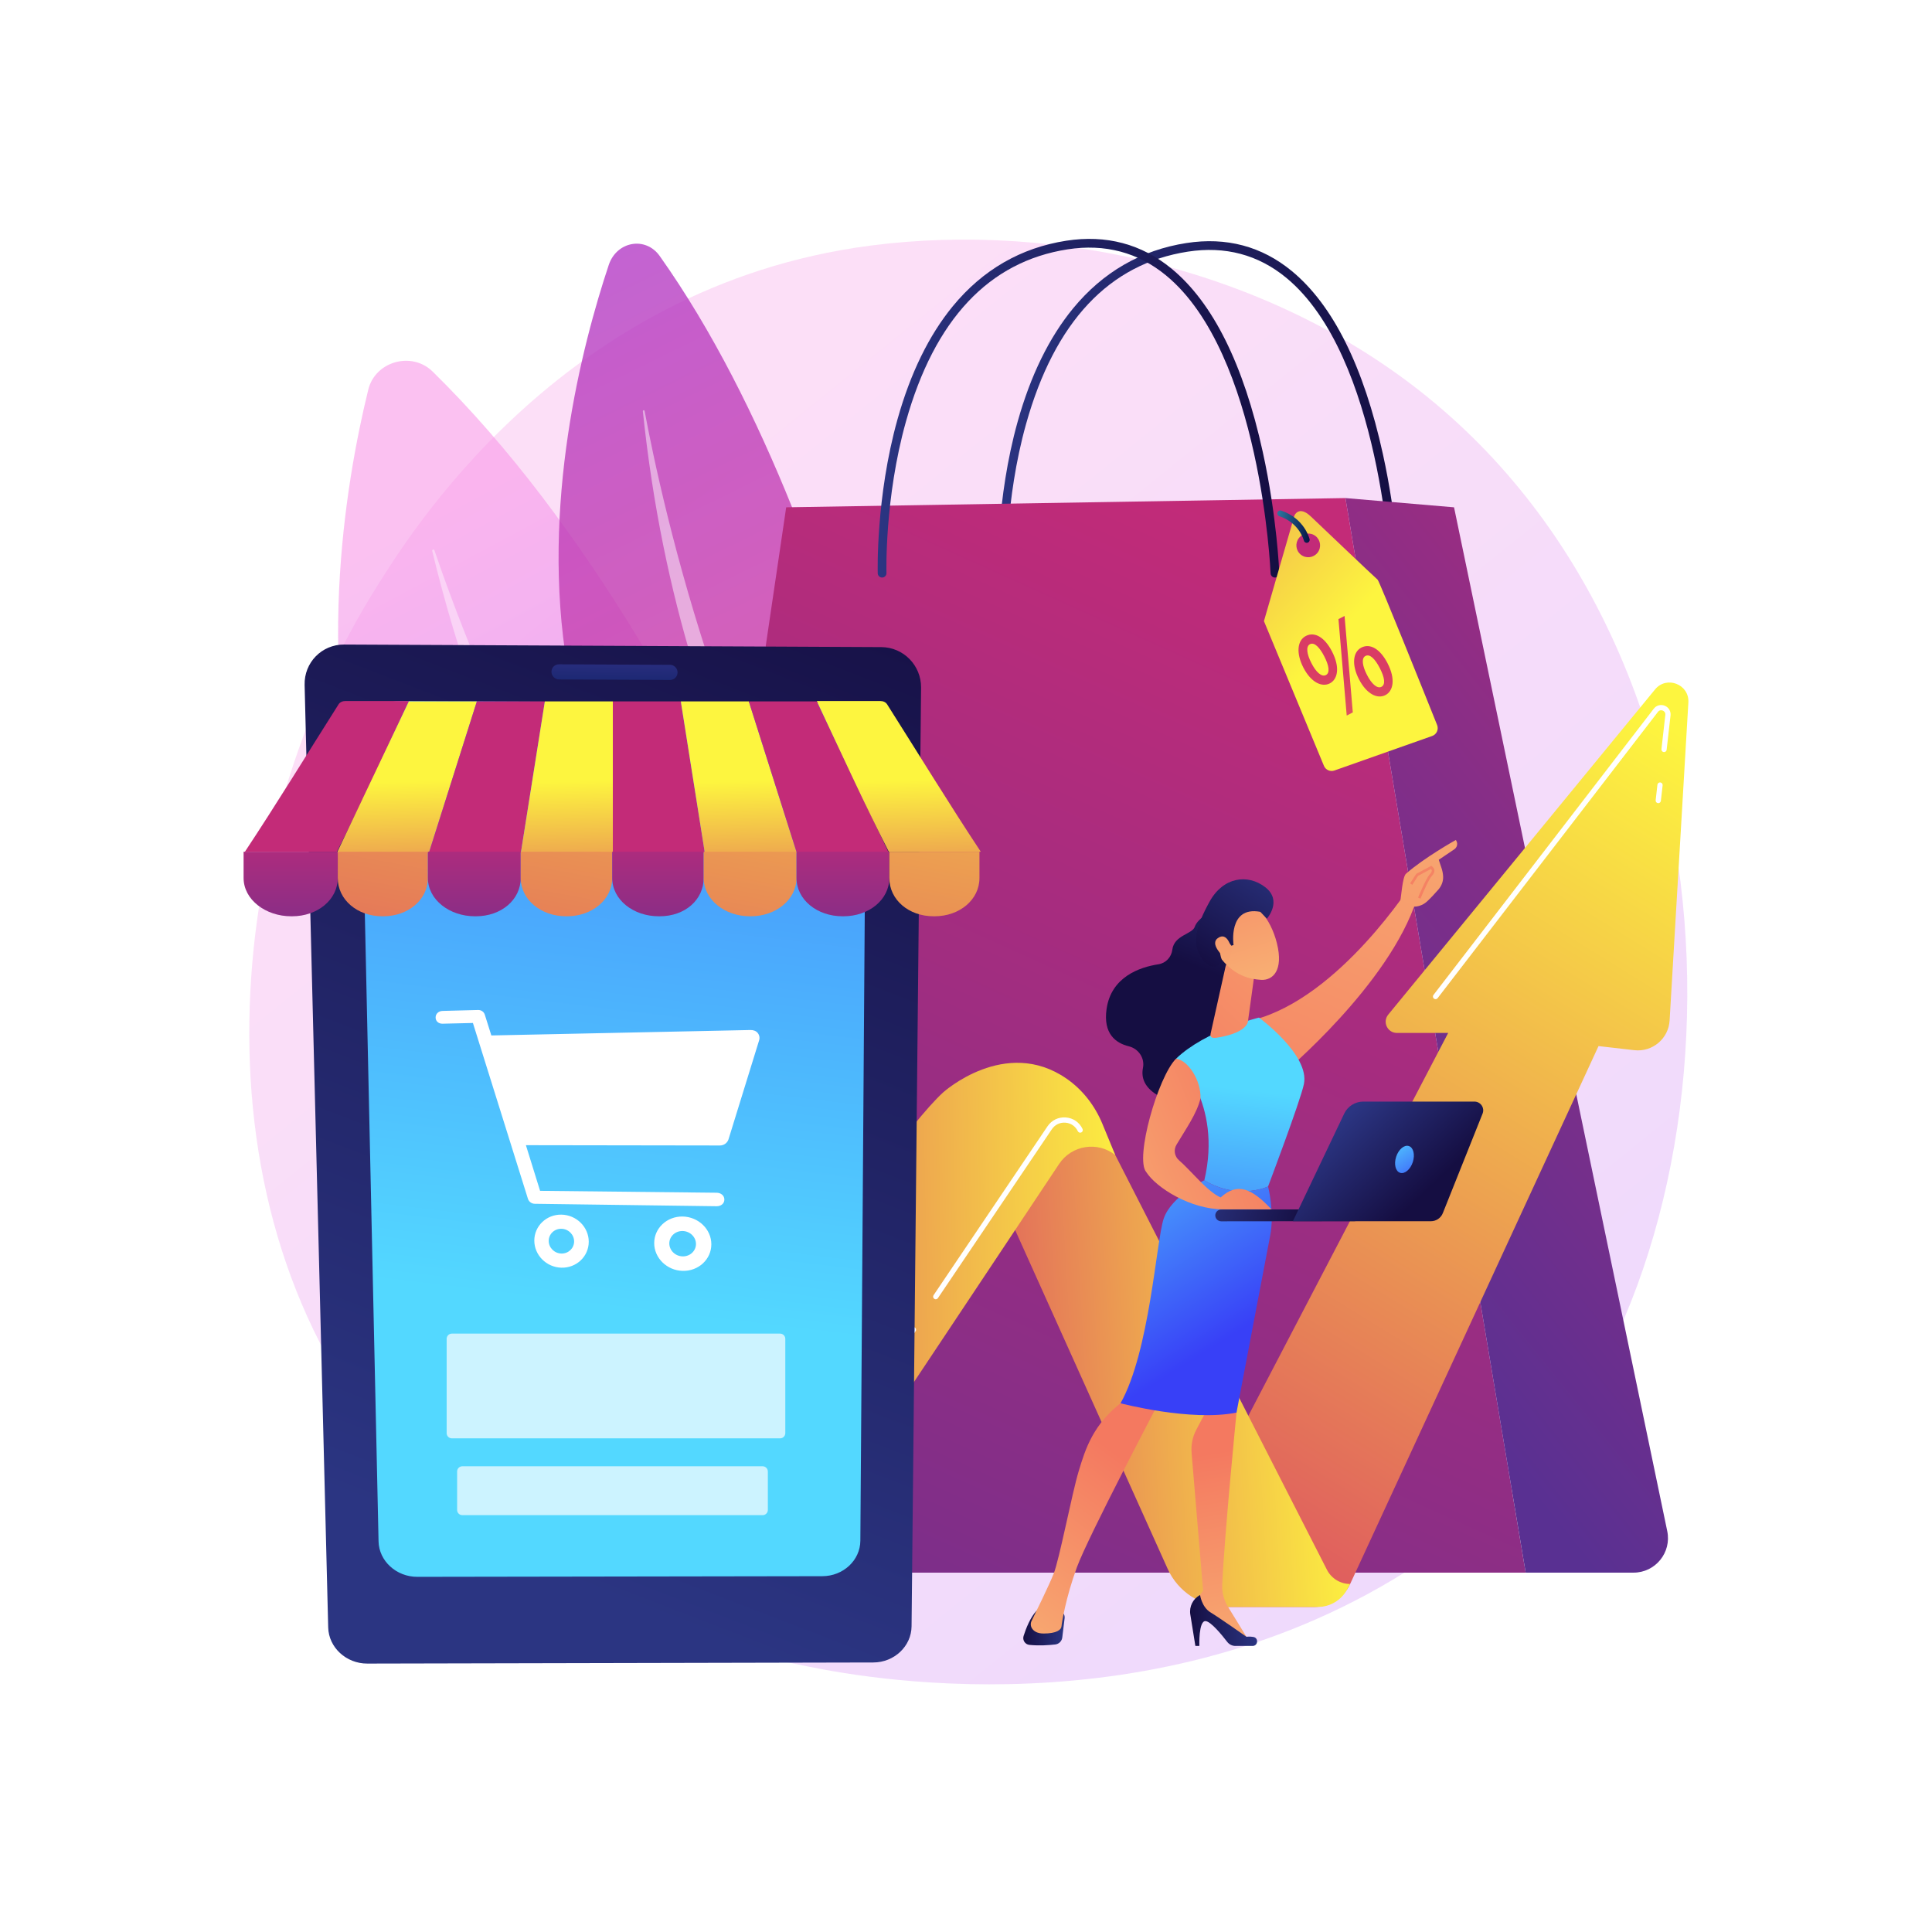 <?xml version="1.0" encoding="utf-8"?>
<!-- Generator: Adobe Illustrator 27.5.0, SVG Export Plug-In . SVG Version: 6.00 Build 0)  -->
<svg version="1.1" xmlns="http://www.w3.org/2000/svg" xmlns:xlink="http://www.w3.org/1999/xlink" x="0px" y="0px"
	 viewBox="0 0 3710 3710" style="enable-background:new 0 0 3710 3710;" xml:space="preserve">
<g id="Background">
	<g>
		<g>
			<rect style="fill:#FFFFFF;" width="3710" height="3710"/>
		</g>
	</g>
</g>
<g id="Illustration">
	<g>
		<linearGradient id="SVGID_1_" gradientUnits="userSpaceOnUse" x1="3599.13" y1="4053.24" x2="1130.509" y2="987.368">
			<stop  offset="0" style="stop-color:#B37CFF"/>
			<stop  offset="1" style="stop-color:#F895E7"/>
		</linearGradient>
		<path style="opacity:0.3;fill:url(#SVGID_1_);" d="M2919.997,2844.171c-56.703,59.695-110.355,98.191-152.745,128.606
			c-498.28,357.521-1087.877,253.306-1213.183,227.855c-185.038-37.582-542.711-110.228-801.303-414.326
			c-391.228-460.076-330.308-1184.912-26.845-1663.387c55.508-87.521,348.718-573.284,944.666-651.185
			c360.661-47.145,781.076,47.941,1085.529,303.012C3395.189,1310.163,3349.694,2391.8,2919.997,2844.171z"/>
		<g>
			<g style="opacity:0.58;">
				
					<linearGradient id="SVGID_00000144329593520295208560000005747237868831396781_" gradientUnits="userSpaceOnUse" x1="-1435.112" y1="2244.957" x2="-584.155" y2="672.157" gradientTransform="matrix(-1 -0.003 -0.003 1 163.447 359.099)">
					<stop  offset="0" style="stop-color:#B37CFF"/>
					<stop  offset="1" style="stop-color:#F895E7"/>
				</linearGradient>
				<path style="fill:url(#SVGID_00000144329593520295208560000005747237868831396781_);" d="M1743.014,2407.996
					c0,0-316.766-1110.916-912.336-1694.597c-40.036-39.236-110.152-19.586-123.485,34.778
					C618.036,1111.7,461.083,2208.347,1743.014,2407.996z"/>
				<path style="opacity:0.5;fill:#FFFFFF;" d="M1623.985,2341.585c2.949,2.535-0.679,6.983-3.963,4.859
					c-121.057-78.289-592.22-469.522-790.05-1288.441c-0.635-2.63,3.39-3.859,4.261-1.295
					C898.336,1245.569,1157.678,1940.75,1623.985,2341.585z"/>
			</g>
			<g style="opacity:0.79;">
				
					<linearGradient id="SVGID_00000031202369671778552440000001493869014000025011_" gradientUnits="userSpaceOnUse" x1="816.213" y1="173.62" x2="1982.101" y2="2539.691">
					<stop  offset="0" style="stop-color:#A737D5"/>
					<stop  offset="1" style="stop-color:#EF497A"/>
				</linearGradient>
				<path style="fill:url(#SVGID_00000031202369671778552440000001493869014000025011_);" d="M1809.552,2054.037
					c0,0-140.228-994.967-542.739-1562.47c-27.058-38.149-82.598-28.444-97.831,17.24
					C1067.124,814.284,845.674,1747.504,1809.552,2054.037z"/>
				<path style="opacity:0.5;fill:#FFFFFF;" d="M1724.472,1984.122c2.026,2.503-1.165,5.976-3.485,3.794
					c-85.538-80.412-410.477-468.304-486.509-1198.03c-0.244-2.344,2.954-2.988,3.384-0.677
					C1269.557,959.426,1404.14,1588.421,1724.472,1984.122z"/>
			</g>
		</g>
		<g>
			<g>
				<g>
					
						<linearGradient id="SVGID_00000081607791028339284870000007865590661292172188_" gradientUnits="userSpaceOnUse" x1="1916.139" y1="788.323" x2="2687.405" y2="788.323">
						<stop  offset="0" style="stop-color:#2B3582"/>
						<stop  offset="1" style="stop-color:#150E42"/>
					</linearGradient>
					<path style="fill:url(#SVGID_00000081607791028339284870000007865590661292172188_);" d="M1924.628,1113.479
						c-4.508,0-8.231-3.583-8.372-8.12c-0.044-1.445-3.99-146.131,38.027-295.959c24.792-88.403,60.508-161.4,106.156-216.962
						c57.478-69.964,130.797-112.276,217.921-125.759c76.535-11.844,144.586,6.249,202.26,53.783
						c79.172,65.248,138.04,183.559,174.97,351.648c27.362,124.532,31.766,231.598,31.807,232.665
						c0.18,4.624-3.424,8.518-8.05,8.698c-4.661,0.255-8.518-3.426-8.698-8.05c-0.164-4.2-18.435-421.848-200.705-572.039
						c-53.823-44.353-117.42-61.227-189.022-50.141c-151.054,23.376-255.521,134.636-310.501,330.683
						c-41.332,147.381-37.456,289.495-37.412,290.913c0.142,4.627-3.491,8.493-8.117,8.637
						C1924.805,1113.477,1924.717,1113.479,1924.628,1113.479z"/>
					
						<linearGradient id="SVGID_00000126308876439802421500000016301850555239437995_" gradientUnits="userSpaceOnUse" x1="2637.913" y1="1072.436" x2="1303.784" y2="4022.275">
						<stop  offset="0" style="stop-color:#C32B78"/>
						<stop  offset="1" style="stop-color:#593092"/>
					</linearGradient>
					<path style="fill:url(#SVGID_00000126308876439802421500000016301850555239437995_);" d="M1223.85,2912.209l285.868-1938.018
						l1073.897-17.75l346.132,2063.481H1316.839C1259.466,3019.922,1215.478,2968.969,1223.85,2912.209z"/>
					
						<linearGradient id="SVGID_00000075134147848344539820000008292188050607057320_" gradientUnits="userSpaceOnUse" x1="3877.294" y1="1180.936" x2="2482.825" y2="2300.532">
						<stop  offset="0" style="stop-color:#C32B78"/>
						<stop  offset="1" style="stop-color:#593092"/>
					</linearGradient>
					<path style="fill:url(#SVGID_00000075134147848344539820000008292188050607057320_);" d="M2792.182,974.191l-208.567-17.75
						l346.132,2063.481h207.056c41.98,0,73.354-38.581,64.796-79.679L2792.182,974.191z"/>
					
						<linearGradient id="SVGID_00000163764894184580952110000006546644493573848241_" gradientUnits="userSpaceOnUse" x1="1685.384" y1="783.885" x2="2456.648" y2="783.885">
						<stop  offset="0" style="stop-color:#2B3582"/>
						<stop  offset="1" style="stop-color:#150E42"/>
					</linearGradient>
					<path style="fill:url(#SVGID_00000163764894184580952110000006546644493573848241_);" d="M1693.873,1109.042
						c-4.508,0-8.231-3.583-8.372-8.12c-0.044-1.445-3.99-146.131,38.027-295.959c24.792-88.404,60.508-161.4,106.154-216.962
						c57.478-69.964,130.797-112.274,217.921-125.758c76.54-11.845,144.587,6.249,202.262,53.783
						c79.172,65.247,138.04,183.559,174.97,351.647c27.36,124.532,31.765,231.598,31.806,232.665c0.18,4.624-3.424,8.518-8.05,8.698
						c-4.619,0.244-8.518-3.427-8.698-8.05c-0.164-4.2-18.433-421.848-200.704-572.039
						c-53.825-44.352-117.423-61.223-189.024-50.139c-151.052,23.376-255.519,134.634-310.5,330.681
						c-41.332,147.381-37.456,289.495-37.412,290.913c0.142,4.627-3.491,8.493-8.117,8.637
						C1694.05,1109.04,1693.962,1109.042,1693.873,1109.042z"/>
				</g>
			</g>
			<g>
				<g>
					
						<linearGradient id="SVGID_00000135680920195176161100000014442234245438902174_" gradientUnits="userSpaceOnUse" x1="2619.834" y1="1541.134" x2="1877.234" y2="1056.83" gradientTransform="matrix(0.988 0.158 -0.158 0.988 199.619 -690.592)">
						<stop  offset="0" style="stop-color:#FDF53F"/>
						<stop  offset="1" style="stop-color:#D93C65"/>
					</linearGradient>
					<path style="fill:url(#SVGID_00000135680920195176161100000014442234245438902174_);" d="M2759.408,1404.822
						c1.799-3.975,1.894-8.51,0.273-12.56c-24.166-60.357-110.855-276.463-114.281-279.148
						c-3.983-3.121-128.243-121.378-128.243-121.378c-22.895-21.775-31.363-2.08-31.363-2.08l-58.661,203.095l115.201,277.877
						c3.258,7.859,12.095,11.797,20.117,8.964l187.702-66.275C2754.267,1411.865,2757.609,1408.797,2759.408,1404.822z
						 M2498.145,1065.216c-9.897-7.755-11.634-22.065-3.878-31.962c7.755-9.897,22.065-11.634,31.962-3.878
						s11.633,22.065,3.878,31.962C2522.352,1071.234,2508.042,1072.971,2498.145,1065.216z"/>
					<g>
						
							<linearGradient id="SVGID_00000183238481449345066860000009019102701266541227_" gradientUnits="userSpaceOnUse" x1="2774.15" y1="2295.638" x2="2666.527" y2="1578.152" gradientTransform="matrix(0.988 0.158 -0.158 0.988 199.619 -690.592)">
							<stop  offset="0" style="stop-color:#FDF53F"/>
							<stop  offset="1" style="stop-color:#D93C65"/>
						</linearGradient>
						<path style="fill:url(#SVGID_00000183238481449345066860000009019102701266541227_);" d="M2557.769,1250.862
							c16.087,31.117,10.808,53.706-4.08,61.404c-15.222,7.87-35.821-1.629-50.666-29.931c-14.446-27.937-12.08-52.472,4.647-61.122
							C2524.901,1212.305,2544.03,1224.289,2557.769,1250.862z M2586.08,1374.095l-15.846-185.228l11.709-6.055l15.845,185.229
							L2586.08,1374.095z M2518.276,1273.296c8.641,17.12,19.617,27.276,27.812,23.038c8.199-4.239,6.104-18.123-3.172-36.064
							c-8.455-16.354-18.61-27.797-27.476-23.213C2507.076,1241.381,2509.703,1256.716,2518.276,1273.296z M2664.414,1273.44
							c15.97,30.886,10.974,53.618-4.081,61.402c-15.054,7.783-35.819-1.63-50.615-30.246c-14.326-27.708-12.079-52.471,4.48-61.033
							C2631.429,1234.654,2650.676,1246.866,2664.414,1273.44z M2624.923,1295.871c8.522,16.893,19.614,27.278,27.81,23.039
							c8.364-4.323,6.106-18.124-3.171-36.065c-8.573-16.58-18.612-27.796-27.476-23.213
							C2613.721,1263.957,2616.351,1279.292,2624.923,1295.871z"/>
					</g>
				</g>
				<g>
					
						<linearGradient id="SVGID_00000062891529726069535970000005822567399365999024_" gradientUnits="userSpaceOnUse" x1="2489.355" y1="1320.097" x2="2558.871" y2="1320.097" gradientTransform="matrix(0.988 0.158 -0.158 0.988 199.619 -690.592)">
						<stop  offset="0" style="stop-color:#2C759E"/>
						<stop  offset="1" style="stop-color:#051042"/>
					</linearGradient>
					<path style="fill:url(#SVGID_00000062891529726069535970000005822567399365999024_);" d="M2508.377,1042.306
						c-2.188-0.35-4.059-1.972-4.615-4.258l0,0c-0.341-1.384-8.798-34.035-47.082-46.761c-2.97-0.988-4.577-4.196-3.591-7.165
						c0.987-2.971,4.194-4.583,7.166-3.591c44.438,14.773,54.134,53.227,54.524,54.856c0.73,3.043-1.146,6.103-4.189,6.833
						C2509.843,1042.4,2509.093,1042.421,2508.377,1042.306z"/>
				</g>
			</g>
		</g>
		<g>
			
				<linearGradient id="SVGID_00000173858237463714984180000015947975252458580132_" gradientUnits="userSpaceOnUse" x1="3279.784" y1="1441.836" x2="2160.007" y2="3255.279">
				<stop  offset="0" style="stop-color:#FDF53F"/>
				<stop  offset="1" style="stop-color:#D93C65"/>
			</linearGradient>
			<path style="fill:url(#SVGID_00000173858237463714984180000015947975252458580132_);" d="M2300.22,2904.469l480.708-920.935
				h-98.488c-18.161,0-28.149-21.115-16.63-35.155l512.339-624.437c22.205-27.064,66.069-9.899,64.007,25.047l-36.014,610.623
				c-2.062,34.956-33.058,61.009-67.847,57.027l-68.666-7.859l-476.959,1032.922c-12.416,26.889-39.332,44.107-68.95,44.107
				h-165.308L2300.22,2904.469z"/>
			
				<linearGradient id="SVGID_00000024000986349215709700000017812514577923216805_" gradientUnits="userSpaceOnUse" x1="2595.054" y1="2590.614" x2="1696.591" y2="2643.465">
				<stop  offset="0" style="stop-color:#FDF53F"/>
				<stop  offset="1" style="stop-color:#D93C65"/>
			</linearGradient>
			<path style="fill:url(#SVGID_00000024000986349215709700000017812514577923216805_);" d="M1902.778,2258.575l339.37,753.868
				c20.102,44.652,64.519,73.366,113.486,73.366h174.953c23.213,0,44.599-12.592,55.86-32.891l6.222-11.217l0,0
				c-18.797,0-36.008-10.539-44.553-27.281l-452.17-885.962L1902.778,2258.575z"/>
			
				<linearGradient id="SVGID_00000183243460948915923440000000461215456695854523_" gradientUnits="userSpaceOnUse" x1="2198.398" y1="2550.449" x2="1164.503" y2="2570.269">
				<stop  offset="0" style="stop-color:#FDF53F"/>
				<stop  offset="1" style="stop-color:#D93C65"/>
			</linearGradient>
			<path style="fill:url(#SVGID_00000183243460948915923440000000461215456695854523_);" d="M2141.618,2217.948L2141.618,2217.948
				c-34.031-26.873-83.753-18.973-107.779,17.125l-498.969,749.664c-39.963,60.042-107.309,96.117-179.435,96.117h-70.211
				l-57.14-164.602c0,0,463.869-711.259,583.429-818.852c0,0,119.065-107.309,236.46-26.176
				c31.015,21.435,54.563,52.027,68.946,86.877L2141.618,2217.948z"/>
			
				<linearGradient id="SVGID_00000168818081570120402310000004951405539426029964_" gradientUnits="userSpaceOnUse" x1="1384.147" y1="3107.725" x2="1007.602" y2="2587.499">
				<stop  offset="0" style="stop-color:#FDF53F"/>
				<stop  offset="0.281" style="stop-color:#F3C14A"/>
				<stop  offset="1" style="stop-color:#D93C65"/>
			</linearGradient>
			<path style="fill:url(#SVGID_00000168818081570120402310000004951405539426029964_);" d="M685.387,2473.559
				c0,0,83.523-104.401,245.375-120.641c0,0,76.872,26.19,230.019,300.609c153.147,274.42,254.801,399.56,374.088,331.209
				l-9.876,16.397c-32.546,54.039-91.02,87.081-154.103,87.081h-65.974c-72.637,0-140.825-34.922-183.243-93.888
				C1002.48,2828.631,758.607,2499.281,685.387,2473.559z"/>
			<path style="fill:#FFFFFF;" d="M3184.349,1542.333c-0.19,0-0.38-0.01-0.573-0.033c-2.76-0.313-4.742-2.802-4.429-5.562
				l3.378-29.815c0.311-2.76,2.805-4.77,5.562-4.429c2.76,0.313,4.742,2.802,4.429,5.562l-3.378,29.815
				C3189.048,1540.438,3186.873,1542.333,3184.349,1542.333z"/>
			<path style="fill:#FFFFFF;" d="M2756.661,1918.698c-1.071,0-2.149-0.34-3.064-1.044c-2.2-1.692-2.611-4.85-0.918-7.051
				l423.064-549.714c4.99-6.485,13.441-8.778,21.029-5.712c7.586,3.069,12.064,10.593,11.143,18.725l-7.465,65.893
				c-0.313,2.76-2.801,4.761-5.562,4.429c-2.76-0.313-4.742-2.802-4.429-5.562l7.465-65.893c0.501-4.426-2.215-7.174-4.924-8.269
				c-2.704-1.097-6.568-1.008-9.287,2.524l-423.063,549.714C2759.658,1918.024,2758.169,1918.698,2756.661,1918.698z"/>
			<path style="fill:#FFFFFF;" d="M1796.891,2494.983c-0.967,0-1.944-0.278-2.807-0.859c-2.303-1.553-2.91-4.679-1.357-6.981
				l218.8-324.323c7.906-11.716,21.021-18.081,35.132-17.003c14.093,1.069,26.115,9.334,32.162,22.109
				c1.188,2.509,0.116,5.508-2.395,6.696c-2.508,1.19-5.506,0.116-6.696-2.395c-4.48-9.467-13.39-15.592-23.833-16.384
				c-10.444-0.781-20.176,3.917-26.033,12.6l-218.8,324.322C1800.093,2494.208,1798.507,2494.983,1796.891,2494.983z"/>
			<path style="fill:#FFFFFF;" d="M1740.033,2579.264c-0.967,0-1.945-0.278-2.807-0.859c-2.303-1.553-2.909-4.68-1.357-6.981
				l14.03-20.795c1.555-2.303,4.678-2.91,6.981-1.357c2.303,1.553,2.909,4.68,1.357,6.981l-14.03,20.795
				C1743.235,2578.488,1741.649,2579.264,1740.033,2579.264z"/>
		</g>
		<g>
			<g>
				<g>
					
						<linearGradient id="SVGID_00000157290420818394113930000010220946473286284442_" gradientUnits="userSpaceOnUse" x1="876.98" y1="2962.499" x2="1646.688" y2="978.362" gradientTransform="matrix(1 -0.002 0.002 1 -2.48 -0.311)">
						<stop  offset="0" style="stop-color:#2B3582"/>
						<stop  offset="1" style="stop-color:#150E42"/>
					</linearGradient>
					<path style="fill:url(#SVGID_00000157290420818394113930000010220946473286284442_);" d="M1750.466,3123.019
						c-0.388,38.285-33.279,69.326-73.476,69.413l-971.7,2.117c-40.487,0.088-74.095-30.93-75.057-69.367l-45.279-1809.859
						c-1.077-43.033,32.906-77.833,75.892-77.627l1031.447,4.931c42.659,0.204,76.879,35.182,76.444,78.027L1750.466,3123.019z"/>
					
						<linearGradient id="SVGID_00000093860803462836193640000010955381638210734266_" gradientUnits="userSpaceOnUse" x1="1134.118" y1="2509.157" x2="1418.451" y2="146.236">
						<stop  offset="0" style="stop-color:#53D8FF"/>
						<stop  offset="1" style="stop-color:#3840F7"/>
					</linearGradient>
					<path style="fill:url(#SVGID_00000093860803462836193640000010955381638210734266_);" d="M1662.882,1425.109
						c0.29-41.351-33.637-75.099-75.789-75.284l-818.653-3.599c-42.412-0.186-76.066,33.38-75.158,74.88l33.654,1538.811
						c0.824,37.691,34.159,68.129,74.445,68.065l777.753-1.234c40.053-0.063,72.727-30.506,72.99-68.075L1662.882,1425.109z"/>
					
						<linearGradient id="SVGID_00000038375175627192797260000001150863401411588518_" gradientUnits="userSpaceOnUse" x1="1184.73" y1="1005.423" x2="1179.764" y2="1308.318">
						<stop  offset="0" style="stop-color:#8D55D1"/>
						<stop  offset="0.996" style="stop-color:#1C2873"/>
					</linearGradient>
					<path style="fill:url(#SVGID_00000038375175627192797260000001150863401411588518_);" d="M1301.117,1291.27
						c0.021,8.023-6.432,14.495-14.413,14.459l-213.053-0.965c-7.998-0.036-14.561-6.574-14.658-14.607l0,0
						c-0.097-8.038,6.316-14.528,14.323-14.49l213.295,0.996C1294.602,1276.698,1301.096,1283.241,1301.117,1291.27
						L1301.117,1291.27z"/>
				</g>
			</g>
			<g>
				<g>
					
						<linearGradient id="SVGID_00000009564991688486930830000004655431941749767071_" gradientUnits="userSpaceOnUse" x1="627.749" y1="1725.63" x2="627.749" y2="3044.595">
						<stop  offset="0" style="stop-color:#C32B78"/>
						<stop  offset="1" style="stop-color:#593092"/>
					</linearGradient>
					<path style="fill:url(#SVGID_00000009564991688486930830000004655431941749767071_);" d="M663.174,1346.195
						c-5.323,0-10.278,1.977-13.128,6.473c-59.907,94.537-119.822,192.442-179.729,282.858c58.878,0,117.754,0,176.629,0
						c46.077-90.416,92.157-191.166,138.234-289.332C744.509,1346.195,703.841,1346.195,663.174,1346.195z"/>
					
						<linearGradient id="SVGID_00000134221538524660397410000000427802619722368400_" gradientUnits="userSpaceOnUse" x1="781.569" y1="1500.713" x2="790.849" y2="1840.328">
						<stop  offset="0" style="stop-color:#FDF53F"/>
						<stop  offset="1" style="stop-color:#D93C65"/>
					</linearGradient>
					<path style="fill:url(#SVGID_00000134221538524660397410000000427802619722368400_);" d="M823.575,1637.707
						c-58.876,0-117.752,0-176.628,0c46.077-96.947,92.157-193.895,138.234-290.842c43.517,0,87.033,0,130.551,0
						C885.014,1443.812,854.295,1540.76,823.575,1637.707z"/>
					<g>
						
							<linearGradient id="SVGID_00000183965850315821132650000008994054711250667455_" gradientUnits="userSpaceOnUse" x1="934.931" y1="1728.281" x2="934.931" y2="3054.13">
							<stop  offset="0" style="stop-color:#C32B78"/>
							<stop  offset="1" style="stop-color:#593092"/>
						</linearGradient>
						<path style="fill:url(#SVGID_00000183965850315821132650000008994054711250667455_);" d="M1000.205,1637.707
							c-58.876,0-117.753,0-176.63,0c30.72-96.947,61.439-193.895,92.157-290.842c43.518,0,87.035,0,130.554,0
							C1030.925,1443.812,1015.565,1540.76,1000.205,1637.707z"/>
					</g>
					
						<linearGradient id="SVGID_00000064325264346432743030000004488048219219563177_" gradientUnits="userSpaceOnUse" x1="1088.752" y1="1500.78" x2="1098.112" y2="1843.325">
						<stop  offset="0" style="stop-color:#FDF53F"/>
						<stop  offset="1" style="stop-color:#D93C65"/>
					</linearGradient>
					<path style="fill:url(#SVGID_00000064325264346432743030000004488048219219563177_);" d="M1176.835,1637.707
						c-58.876,0-117.752,0-176.63,0c15.36-96.947,30.72-193.895,46.081-290.842c43.517,0,87.033,0,130.549,0
						C1176.835,1443.812,1176.835,1540.76,1176.835,1637.707z"/>
					<g>
						
							<linearGradient id="SVGID_00000061472779522504917490000003876563215652536250_" gradientUnits="userSpaceOnUse" x1="1265.15" y1="1728.281" x2="1265.15" y2="3054.13">
							<stop  offset="0" style="stop-color:#C32B78"/>
							<stop  offset="1" style="stop-color:#593092"/>
						</linearGradient>
						<path style="fill:url(#SVGID_00000061472779522504917490000003876563215652536250_);" d="M1353.465,1637.707
							c-58.876,0-117.752,0-176.63,0c0-96.947,0-193.895,0-290.842c43.518,0,87.031,0,130.553,0
							C1322.746,1443.812,1338.106,1540.76,1353.465,1637.707z"/>
					</g>
					
						<linearGradient id="SVGID_00000119833929792664808310000013682784258379682970_" gradientUnits="userSpaceOnUse" x1="1418.959" y1="1500.218" x2="1428.398" y2="1845.693">
						<stop  offset="0" style="stop-color:#FDF53F"/>
						<stop  offset="1" style="stop-color:#D93C65"/>
					</linearGradient>
					<path style="fill:url(#SVGID_00000119833929792664808310000013682784258379682970_);" d="M1530.096,1637.707
						c-58.879,0-117.753,0-176.63,0c-15.358-96.947-30.718-193.895-46.077-290.842c43.517,0,87.033,0,130.551,0
						C1468.657,1443.812,1499.376,1540.76,1530.096,1637.707z"/>
					<g>
						
							<linearGradient id="SVGID_00000094593969652699384590000009387748181263058313_" gradientUnits="userSpaceOnUse" x1="1572.332" y1="1728.281" x2="1572.332" y2="3054.13">
							<stop  offset="0" style="stop-color:#C32B78"/>
							<stop  offset="1" style="stop-color:#593092"/>
						</linearGradient>
						<path style="fill:url(#SVGID_00000094593969652699384590000009387748181263058313_);" d="M1706.724,1637.707
							c-58.876,0-117.752,0-176.629,0c-30.719-96.947-61.439-193.895-92.157-290.842c43.52,0,87.033,0,130.554,0
							C1614.568,1443.812,1660.644,1540.76,1706.724,1637.707z"/>
					</g>
					
						<linearGradient id="SVGID_00000049197597510115223350000008945478748421161124_" gradientUnits="userSpaceOnUse" x1="1726.141" y1="1498.82" x2="1735.612" y2="1845.468">
						<stop  offset="0" style="stop-color:#FDF53F"/>
						<stop  offset="1" style="stop-color:#D93C65"/>
					</linearGradient>
					<path style="fill:url(#SVGID_00000049197597510115223350000008945478748421161124_);" d="M1703.624,1352.669
						c-2.85-4.497-7.804-6.474-13.127-6.474c-40.668,0-81.336,0-122.003,0c46.075,98.166,92.15,198.916,138.231,289.332
						c58.873,0,117.749,0,176.628,0C1823.446,1545.111,1763.531,1447.207,1703.624,1352.669z"/>
				</g>
				<g>
					
						<linearGradient id="SVGID_00000154415878883892553430000009983449079610205058_" gradientUnits="userSpaceOnUse" x1="558.643" y1="1550.821" x2="557.015" y2="1946.46">
						<stop  offset="0" style="stop-color:#C32B78"/>
						<stop  offset="1" style="stop-color:#593092"/>
					</linearGradient>
					<path style="fill:url(#SVGID_00000154415878883892553430000009983449079610205058_);" d="M467.774,1635.527v50.381
						c0,41.962,42.632,73.618,91.277,73.618h1.894c48.646,0,87.661-31.656,87.661-73.618v-50.381H467.774z"/>
					
						<linearGradient id="SVGID_00000165947585706739169060000016328751165428146609_" gradientUnits="userSpaceOnUse" x1="905.258" y1="735.945" x2="623.474" y2="2272.941">
						<stop  offset="0" style="stop-color:#FDF53F"/>
						<stop  offset="1" style="stop-color:#D93C65"/>
					</linearGradient>
					<path style="fill:url(#SVGID_00000165947585706739169060000016328751165428146609_);" d="M648.607,1635.527v50.381
						c0,41.962,37.6,73.618,85.424,73.618h1.862c47.825,0,85.796-31.656,85.796-73.618v-50.381H648.607z"/>
				</g>
				<g>
					
						<linearGradient id="SVGID_00000078759474431552261850000011456867176888992672_" gradientUnits="userSpaceOnUse" x1="911.266" y1="1550.831" x2="909.638" y2="1946.449">
						<stop  offset="0" style="stop-color:#C32B78"/>
						<stop  offset="1" style="stop-color:#593092"/>
					</linearGradient>
					<path style="fill:url(#SVGID_00000078759474431552261850000011456867176888992672_);" d="M821.689,1635.527v50.381
						c0,41.962,41.649,73.618,90.294,73.618h1.894c48.646,0,86.061-31.656,86.061-73.618v-50.381H821.689z"/>
					
						<linearGradient id="SVGID_00000120540070528817612700000015602994211296305309_" gradientUnits="userSpaceOnUse" x1="1246.402" y1="798.487" x2="964.619" y2="2335.48">
						<stop  offset="0" style="stop-color:#FDF53F"/>
						<stop  offset="1" style="stop-color:#D93C65"/>
					</linearGradient>
					<path style="fill:url(#SVGID_00000120540070528817612700000015602994211296305309_);" d="M999.938,1635.527v50.381
						c0,41.962,39.2,73.618,87.025,73.618h1.862c47.825,0,86.779-31.656,86.779-73.618v-50.381H999.938z"/>
				</g>
				<g>
					
						<linearGradient id="SVGID_00000111166996563647640400000007050560687110917004_" gradientUnits="userSpaceOnUse" x1="1263.889" y1="1550.841" x2="1262.261" y2="1946.438">
						<stop  offset="0" style="stop-color:#C32B78"/>
						<stop  offset="1" style="stop-color:#593092"/>
					</linearGradient>
					<path style="fill:url(#SVGID_00000111166996563647640400000007050560687110917004_);" d="M1175.604,1635.527v50.381
						c0,41.962,40.665,73.618,89.311,73.618h1.894c48.646,0,84.46-31.656,84.46-73.618v-50.381H1175.604z"/>
					
						<linearGradient id="SVGID_00000139999610458139781670000014087246058644176256_" gradientUnits="userSpaceOnUse" x1="1587.546" y1="861.03" x2="1305.761" y2="2398.031">
						<stop  offset="0" style="stop-color:#FDF53F"/>
						<stop  offset="1" style="stop-color:#D93C65"/>
					</linearGradient>
					<path style="fill:url(#SVGID_00000139999610458139781670000014087246058644176256_);" d="M1351.269,1635.527v50.381
						c0,41.962,40.8,73.618,88.625,73.618h1.862c47.825,0,87.762-31.656,87.762-73.618v-50.381H1351.269z"/>
				</g>
				<g>
					
						<linearGradient id="SVGID_00000170250079984625126700000005692172367837064842_" gradientUnits="userSpaceOnUse" x1="1619.095" y1="1550.826" x2="1617.467" y2="1946.469">
						<stop  offset="0" style="stop-color:#C32B78"/>
						<stop  offset="1" style="stop-color:#593092"/>
					</linearGradient>
					<path style="fill:url(#SVGID_00000170250079984625126700000005692172367837064842_);" d="M1529.518,1635.527v50.381
						c0,41.962,39.683,73.618,88.328,73.618h1.894c48.646,0,88.027-31.656,88.027-73.618v-50.381H1529.518z"/>
					
						<linearGradient id="SVGID_00000167363890577411522990000007703436592898551702_" gradientUnits="userSpaceOnUse" x1="1929.972" y1="923.808" x2="1648.188" y2="2460.809">
						<stop  offset="0" style="stop-color:#FDF53F"/>
						<stop  offset="1" style="stop-color:#D93C65"/>
					</linearGradient>
					<path style="fill:url(#SVGID_00000167363890577411522990000007703436592898551702_);" d="M1707.767,1635.527v50.381
						c0,41.962,37.234,73.618,85.058,73.618h1.862c47.825,0,86.162-31.656,86.162-73.618v-50.381H1707.767z"/>
				</g>
			</g>
			<g>
				<path style="fill:#FFFFFF;" d="M1454.973,1983.531c-3.285-4.038-8.436-5.714-13.901-5.599l-497.545,10.437l-12.568-39.923
					c-1.747-5.562-6.977-9.124-12.892-8.968l-68.312,1.795c-7.325,0.192-13.257,5.286-13.257,12.597
					c0,7.311,5.932,12.108,13.257,11.935l58.377-1.379l105.631,337.539c1.778,5.681,7.112,9.589,13.158,9.67l349.224,4.688
					c8.196,0.11,14.849-5.033,14.849-12.783c0-7.748-6.654-13.054-14.849-13.143l-339.034-3.655l-27.21-87.639l372.57,0.565
					c7.628,0.012,14.352-4.981,16.49-11.903l58.802-190.127C1459.296,1992.678,1458.262,1987.572,1454.973,1983.531z"/>
				<path style="fill:#FFFFFF;" d="M1078.009,2332.453c-28.734-0.447-51.98,21.917-51.98,49.851s23.246,51.269,51.98,52.023
					c28.907,0.76,52.555-21.595,52.555-49.838C1130.563,2356.247,1106.915,2332.903,1078.009,2332.453z M1078.009,2407.161
					c-13.43-0.314-24.329-11.206-24.329-24.279c0-13.074,10.899-23.509,24.329-23.262c13.467,0.248,24.454,11.141,24.454,24.282
					C1102.462,2397.042,1091.476,2407.476,1078.009,2407.161z"/>
				<path style="fill:#FFFFFF;" d="M1310.806,2336.072c-30.157-0.469-54.553,22.431-54.553,51.045
					c0,28.614,24.396,52.534,54.553,53.326c30.344,0.797,55.17-22.093,55.17-51.032S1341.15,2336.544,1310.806,2336.072z
					 M1310.806,2412.611c-14.095-0.33-25.534-11.494-25.534-24.886c0-13.394,11.439-24.079,25.534-23.82
					c14.136,0.26,25.669,11.426,25.669,24.89C1336.474,2402.258,1324.942,2412.942,1310.806,2412.611z"/>
			</g>
			<path style="opacity:0.7;fill:#FFFFFF;" d="M1498.005,2762.05H867.697c-5.523,0-10-4.477-10-10v-181.126c0-5.523,4.477-10,10-10
				h630.308c5.523,0,10,4.477,10,10v181.126C1508.005,2757.573,1503.528,2762.05,1498.005,2762.05z"/>
			<path style="opacity:0.7;fill:#FFFFFF;" d="M1464.484,2909.538H887.81c-5.523,0-10-4.477-10-10v-73.859c0-5.523,4.477-10,10-10
				h576.674c5.523,0,10,4.477,10,10v73.859C1474.484,2905.061,1470.007,2909.538,1464.484,2909.538z"/>
		</g>
		<g>
			
				<linearGradient id="SVGID_00000158024007973413909080000006004232378724673725_" gradientUnits="userSpaceOnUse" x1="-3516.758" y1="1620.105" x2="-3422.969" y2="1855.372" gradientTransform="matrix(-1 0 0 1 -1129.408 0)">
				<stop  offset="0" style="stop-color:#2B3582"/>
				<stop  offset="1" style="stop-color:#150E42"/>
			</linearGradient>
			<path style="fill:url(#SVGID_00000158024007973413909080000006004232378724673725_);" d="M2331.739,1746.659
				c0,0-31.619,15.38-37.432,33.047c-4.665,14.176-39.626,16.003-43.08,43.883c-1.783,14.394-12.435,25.922-26.772,28.12
				c-35.707,5.473-90.736,24.015-99.541,86.011c-6.72,47.321,17.403,65.264,42.72,71.475c18.594,4.562,30.952,22.648,27.191,41.421
				c-3.608,18.006,1.772,38.822,32.967,55.282c69.904,36.886,139.714-87.386,139.714-87.386l14.307-216.986L2331.739,1746.659z"/>
			
				<linearGradient id="SVGID_00000181082608785384812600000001613350084630854281_" gradientUnits="userSpaceOnUse" x1="2795.223" y1="1284.54" x2="2359.45" y2="2337.099">
				<stop  offset="0" style="stop-color:#F9B776"/>
				<stop  offset="1" style="stop-color:#F47960"/>
			</linearGradient>
			<path style="fill:url(#SVGID_00000181082608785384812600000001613350084630854281_);" d="M2712.107,1695.218
				c0,0-139.573,220.766-305.542,263.407c0,0,32.34,92.109,57.301,102.651c0,0,204.188-170.372,256.662-334.688L2712.107,1695.218z"
				/>
			
				<linearGradient id="SVGID_00000119118068963333090460000016211239350983517884_" gradientUnits="userSpaceOnUse" x1="-3173.907" y1="3126.308" x2="-3094.377" y2="3126.308" gradientTransform="matrix(-1 0 0 1 -1129.408 0)">
				<stop  offset="0" style="stop-color:#2B3582"/>
				<stop  offset="1" style="stop-color:#150E42"/>
			</linearGradient>
			<path style="fill:url(#SVGID_00000119118068963333090460000016211239350983517884_);" d="M2044.404,3107.235l-4.524,37.187
				c-0.858,7.055-6.412,12.633-13.473,13.44c-11.921,1.362-31.052,2.758-49.769,0.779c-8.216-0.868-13.549-9.188-11.047-17.061
				c4.563-14.356,12.911-35.906,24.946-48.587h41.252C2039.416,3092.992,2045.325,3099.664,2044.404,3107.235z"/>
			
				<linearGradient id="SVGID_00000113354823984952717330000010703814485548997037_" gradientUnits="userSpaceOnUse" x1="2396.674" y1="3263.96" x2="2316.223" y2="2791.314">
				<stop  offset="0" style="stop-color:#F9B776"/>
				<stop  offset="1" style="stop-color:#F47960"/>
			</linearGradient>
			<path style="fill:url(#SVGID_00000113354823984952717330000010703814485548997037_);" d="M2367.506,2671.61l6.963,40.958
				c0,0-23.317,236.18-27.464,330.652c-0.65,14.812,3.181,29.448,10.955,42.073l40.544,65.84l-103.042-60.804l-2.051-12.574
				l16.868-23.193l-22.094-264.58c-1.298-15.543,1.909-31.131,9.238-44.899l21.314-40.04L2367.506,2671.61z"/>
			
				<linearGradient id="SVGID_00000048488624683274976490000010625028281681578885_" gradientUnits="userSpaceOnUse" x1="-3543.393" y1="3111.788" x2="-3414.708" y2="3111.788" gradientTransform="matrix(-1 0 0 1 -1129.408 0)">
				<stop  offset="0" style="stop-color:#2B3582"/>
				<stop  offset="1" style="stop-color:#150E42"/>
			</linearGradient>
			<path style="fill:url(#SVGID_00000048488624683274976490000010625028281681578885_);" d="M2405.289,3160.67h-32.883
				c-6.155,0-11.96-2.826-15.714-7.703c-10.251-13.32-31.49-39.307-41.646-39.986c-13.671-0.913-11.922,47.689-11.922,47.689h-7.663
				l-9.707-60.394c-2.442-15.196,5.115-30.249,18.76-37.369c0,0,3.125,23.112,20.071,33.335
				c16.945,10.223,68.957,46.833,68.957,46.833s6.371-0.908,13.365,0.356C2417.282,3145.306,2415.833,3160.67,2405.289,3160.67z"/>
			
				<linearGradient id="SVGID_00000115484689556272699850000009198862255928407727_" gradientUnits="userSpaceOnUse" x1="1864.535" y1="3213.371" x2="2166.223" y2="2807.768">
				<stop  offset="0" style="stop-color:#F9B776"/>
				<stop  offset="1" style="stop-color:#F47960"/>
			</linearGradient>
			<path style="fill:url(#SVGID_00000115484689556272699850000009198862255928407727_);" d="M2226.372,2691.063
				c0,0-136.597,259.112-158.311,318.271c-21.714,59.159-29.32,108.511-29.612,113.185c-0.455,7.303-9.538,14.307-34.575,14.307
				c-12.921,0-19.249-5.179-22.347-10.192c-2.644-4.277-2.78-9.629-0.552-14.137c7.901-15.991,32.977-67.094,42.263-90.272
				c11.088-27.673,34.938-153.085,48.019-196.689c13.08-43.604,27.866-90.903,84.828-134.472
				C2156.085,2691.063,2195.187,2652.765,2226.372,2691.063z"/>
			
				<linearGradient id="SVGID_00000090284712965409719630000017510958565665110189_" gradientUnits="userSpaceOnUse" x1="-3507.131" y1="2091.025" x2="-3449.905" y2="2621.966" gradientTransform="matrix(-1 0 0 1 -1129.408 0)">
				<stop  offset="0" style="stop-color:#53D8FF"/>
				<stop  offset="1" style="stop-color:#3840F7"/>
			</linearGradient>
			<path style="fill:url(#SVGID_00000090284712965409719630000017510958565665110189_);" d="M2312.663,2266.496
				c35.236-149.308-54.027-233.755-54.027-233.755c56.323-54.064,158.943-78.665,158.943-78.665s97.922,71.59,86.306,127.625
				c-6.808,32.842-68.83,196.718-68.83,196.718S2377.704,2305.56,2312.663,2266.496z"/>
			
				<linearGradient id="SVGID_00000072970451377650780780000000238256866785644990_" gradientUnits="userSpaceOnUse" x1="-3191.898" y1="2117.091" x2="-3478.035" y2="2574.909" gradientTransform="matrix(-1 0 0 1 -1129.408 0)">
				<stop  offset="0" style="stop-color:#53D8FF"/>
				<stop  offset="1" style="stop-color:#3840F7"/>
			</linearGradient>
			<path style="fill:url(#SVGID_00000072970451377650780780000000238256866785644990_);" d="M2234.54,2340.414
				c14.34-43.2,78.123-73.918,78.123-73.918c65.042,39.064,122.392,11.922,122.392,11.922s12.862,49.161,3.984,94.848
				c-8.877,45.687-64.571,339.302-64.571,339.302c-87.755,17.781-222.721-17.889-222.721-17.889
				C2207.644,2595.438,2220.2,2383.614,2234.54,2340.414z"/>
			
				<linearGradient id="SVGID_00000031887464472416273750000003970848056268329657_" gradientUnits="userSpaceOnUse" x1="2734.481" y1="1536.324" x2="2186.439" y2="2104.477">
				<stop  offset="0" style="stop-color:#F9B776"/>
				<stop  offset="1" style="stop-color:#F47960"/>
			</linearGradient>
			<path style="fill:url(#SVGID_00000031887464472416273750000003970848056268329657_);" d="M2353.563,1855.407l-28.648,128.679
				c-2.743,11.334,7.59,9.479,19.049,7.319c18.766-3.538,42.953-10.825,51.039-25.427c0.823-1.486,1.234-3.166,1.466-4.849
				l12.308-89.229c0.976-7.079-2.851-13.95-9.383-16.847l-23.75-10.531C2366.5,1840.467,2355.916,1845.685,2353.563,1855.407z"/>
			<g>
				
					<linearGradient id="SVGID_00000130638906589327959770000011770618674206792631_" gradientUnits="userSpaceOnUse" x1="-3663.044" y1="1345.235" x2="-3475.458" y2="1011.396" gradientTransform="matrix(-0.981 -0.194 -0.194 0.981 -900.318 -99.241)">
					<stop  offset="0" style="stop-color:#F9B776"/>
					<stop  offset="1" style="stop-color:#F47960"/>
				</linearGradient>
				<path style="fill:url(#SVGID_00000130638906589327959770000011770618674206792631_);" d="M2408.434,1738.103
					c0,0,30.499,20.645,43.604,73.22s-8.192,71.434-30.023,70.278c-21.831-1.156-53.484-7.907-80.909-45.625
					S2368.468,1712.876,2408.434,1738.103z"/>
				
					<linearGradient id="SVGID_00000073716480319041956180000012892195019933098166_" gradientUnits="userSpaceOnUse" x1="-3622.702" y1="1054.514" x2="-3528.909" y2="1289.791" gradientTransform="matrix(-0.981 -0.194 -0.194 0.981 -900.318 -99.241)">
					<stop  offset="0" style="stop-color:#2B3582"/>
					<stop  offset="1" style="stop-color:#150E42"/>
				</linearGradient>
				<path style="fill:url(#SVGID_00000073716480319041956180000012892195019933098166_);" d="M2368.762,1814.771
					c0,0-11.175-75.335,51.373-63.812l12.647,13.167c0,0,30.615-34.478-3.265-60.541s-80.895-19.388-106.906,28.059
					c-26.011,47.447-35.452,80.788-13.65,110.271c21.802,29.483,38.201,4.197,38.201,4.197s-9.999-25.518-1.702-36.468
					c8.296-10.95,19,6.368,19,6.368L2368.762,1814.771z"/>
				
					<linearGradient id="SVGID_00000091738096324183152960000000653242711577919914_" gradientUnits="userSpaceOnUse" x1="-3629.898" y1="1373.165" x2="-3442.312" y2="1039.326" gradientTransform="matrix(-0.981 -0.194 -0.194 0.981 -900.318 -99.241)">
					<stop  offset="0" style="stop-color:#F9B776"/>
					<stop  offset="1" style="stop-color:#F47960"/>
				</linearGradient>
				<path style="fill:url(#SVGID_00000091738096324183152960000000653242711577919914_);" d="M2365.8,1827.927
					c0,0-5.517-38.76-25.313-27.679s7.135,36.207,17.931,44.756L2365.8,1827.927z"/>
			</g>
			<g>
				
					<linearGradient id="SVGID_00000013909722279767507070000013060180409078298263_" gradientUnits="userSpaceOnUse" x1="2885.332" y1="1321.847" x2="2449.558" y2="2374.407">
					<stop  offset="0" style="stop-color:#F9B776"/>
					<stop  offset="1" style="stop-color:#F47960"/>
				</linearGradient>
				<path style="fill:url(#SVGID_00000013909722279767507070000013060180409078298263_);" d="M2711.148,1740.667
					c0.423,4.554-16.512,7.701-21.901-11.713c1.481-8.429,4.113-45.339,10.575-51.073c34.42-30.54,95.797-64.897,95.797-64.897
					c6.865,10.48-2.138,17.383-2.138,17.383l-30.638,20.677c3.196,10.586,7.86,19.944,8.388,32.03
					c0.399,9.152-2.981,18.112-9.056,25.054c-6.097,6.967-14.306,15.963-21.705,22.792
					C2726.464,1743.846,2711.148,1740.667,2711.148,1740.667z"/>
				
					<linearGradient id="SVGID_00000139993392559093201030000005393425124485135010_" gradientUnits="userSpaceOnUse" x1="2892.065" y1="1083.654" x2="2700.996" y2="1797.651">
					<stop  offset="0" style="stop-color:#F9B776"/>
					<stop  offset="1" style="stop-color:#F47960"/>
				</linearGradient>
				<path style="fill:url(#SVGID_00000139993392559093201030000005393425124485135010_);" d="M2727.791,1725.62l-4.683-1.927
					c0.622-1.515,15.325-37.243,22.436-44.675c2.702-2.82,4.007-5.234,3.886-7.181c-0.06-1.054-0.582-2.094-1.572-3.154
					l-24.791,13.258l-10.95,17.145l-4.268-2.729l11.659-18.262l29.039-15.526l1.311,1.067c2.937,2.401,4.455,4.98,4.629,7.89
					c0.214,3.465-1.512,7.061-5.278,10.997C2743.852,1688.12,2731.931,1715.53,2727.791,1725.62z"/>
			</g>
			<g>
				
					<linearGradient id="SVGID_00000132766355304650501060000017480333386746817727_" gradientUnits="userSpaceOnUse" x1="-4755.872" y1="2100.005" x2="-4962.058" y2="2156.515" gradientTransform="matrix(-0.999 -0.049 -0.049 0.999 -2345.242 -55.033)">
					<stop  offset="0" style="stop-color:#2B3582"/>
					<stop  offset="1" style="stop-color:#150E42"/>
				</linearGradient>
				<path style="fill:url(#SVGID_00000132766355304650501060000017480333386746817727_);" d="M2344.59,2345.265
					c0.196,0.01,0.391,0.015,0.588,0.013l255.929-0.276c6.327-0.005,11.45-5.085,11.443-11.345
					c-0.006-6.262-5.159-11.435-11.469-11.323l-255.929,0.276c-6.327,0.005-11.45,5.085-11.443,11.345
					C2333.717,2340.021,2338.537,2344.969,2344.59,2345.265z"/>
				
					<linearGradient id="SVGID_00000048476277823885129090000004966129840848284332_" gradientUnits="userSpaceOnUse" x1="-4967.501" y1="2145.822" x2="-5112.94" y2="2299.541" gradientTransform="matrix(-1 0 0 1 -2386.711 0)">
					<stop  offset="0" style="stop-color:#2B3582"/>
					<stop  offset="1" style="stop-color:#150E42"/>
				</linearGradient>
				<path style="fill:url(#SVGID_00000048476277823885129090000004966129840848284332_);" d="M2831.177,2115.352h-213.14
					c-15.723,0-30.035,8.978-36.741,23.049l-98.534,206.729h264.875c10.133,0,19.236-6.126,22.96-15.449l76.409-191.297
					C2851.421,2127.33,2843.188,2115.352,2831.177,2115.352z"/>
				
					<linearGradient id="SVGID_00000041981374768368160890000008998591424705070492_" gradientUnits="userSpaceOnUse" x1="-5055.692" y1="2184.243" x2="-5121.434" y2="2283.243" gradientTransform="matrix(-1 0 0 1 -2386.711 0)">
					<stop  offset="0" style="stop-color:#53D8FF"/>
					<stop  offset="1" style="stop-color:#3840F7"/>
				</linearGradient>
				<path style="fill:url(#SVGID_00000041981374768368160890000008998591424705070492_);" d="M2681.018,2221.348
					c-4.619,14.198-1.207,27.987,7.621,30.799c8.828,2.811,19.728-6.419,24.347-20.618c4.619-14.198,1.207-27.987-7.621-30.799
					C2696.537,2197.919,2685.636,2207.15,2681.018,2221.348z"/>
			</g>
			
				<linearGradient id="SVGID_00000042727354036678614860000016242828407256308664_" gradientUnits="userSpaceOnUse" x1="1962.111" y1="2324.865" x2="2411.737" y2="2136.769" gradientTransform="matrix(1 0 0 1 36.025 0)">
				<stop  offset="0" style="stop-color:#F9B776"/>
				<stop  offset="1" style="stop-color:#F47960"/>
			</linearGradient>
			<path style="fill:url(#SVGID_00000042727354036678614860000016242828407256308664_);" d="M2258.268,2033.048
				c-34.92,35.238-79.225,191.429-57.244,217.517c19.355,30.371,85.256,71.712,148.009,71.768h92.587
				c-38.905-41.336-65.692-51.822-97.599-22.916c-25.315-10.817-58.141-52.719-80.051-71.427
				c-8.603-7.345-10.633-19.876-4.879-29.615c17.406-29.466,39.234-59.761,46.175-89.104
				C2306.757,2074.885,2281.312,2035.531,2258.268,2033.048z"/>
		</g>
	</g>
</g>
</svg>
